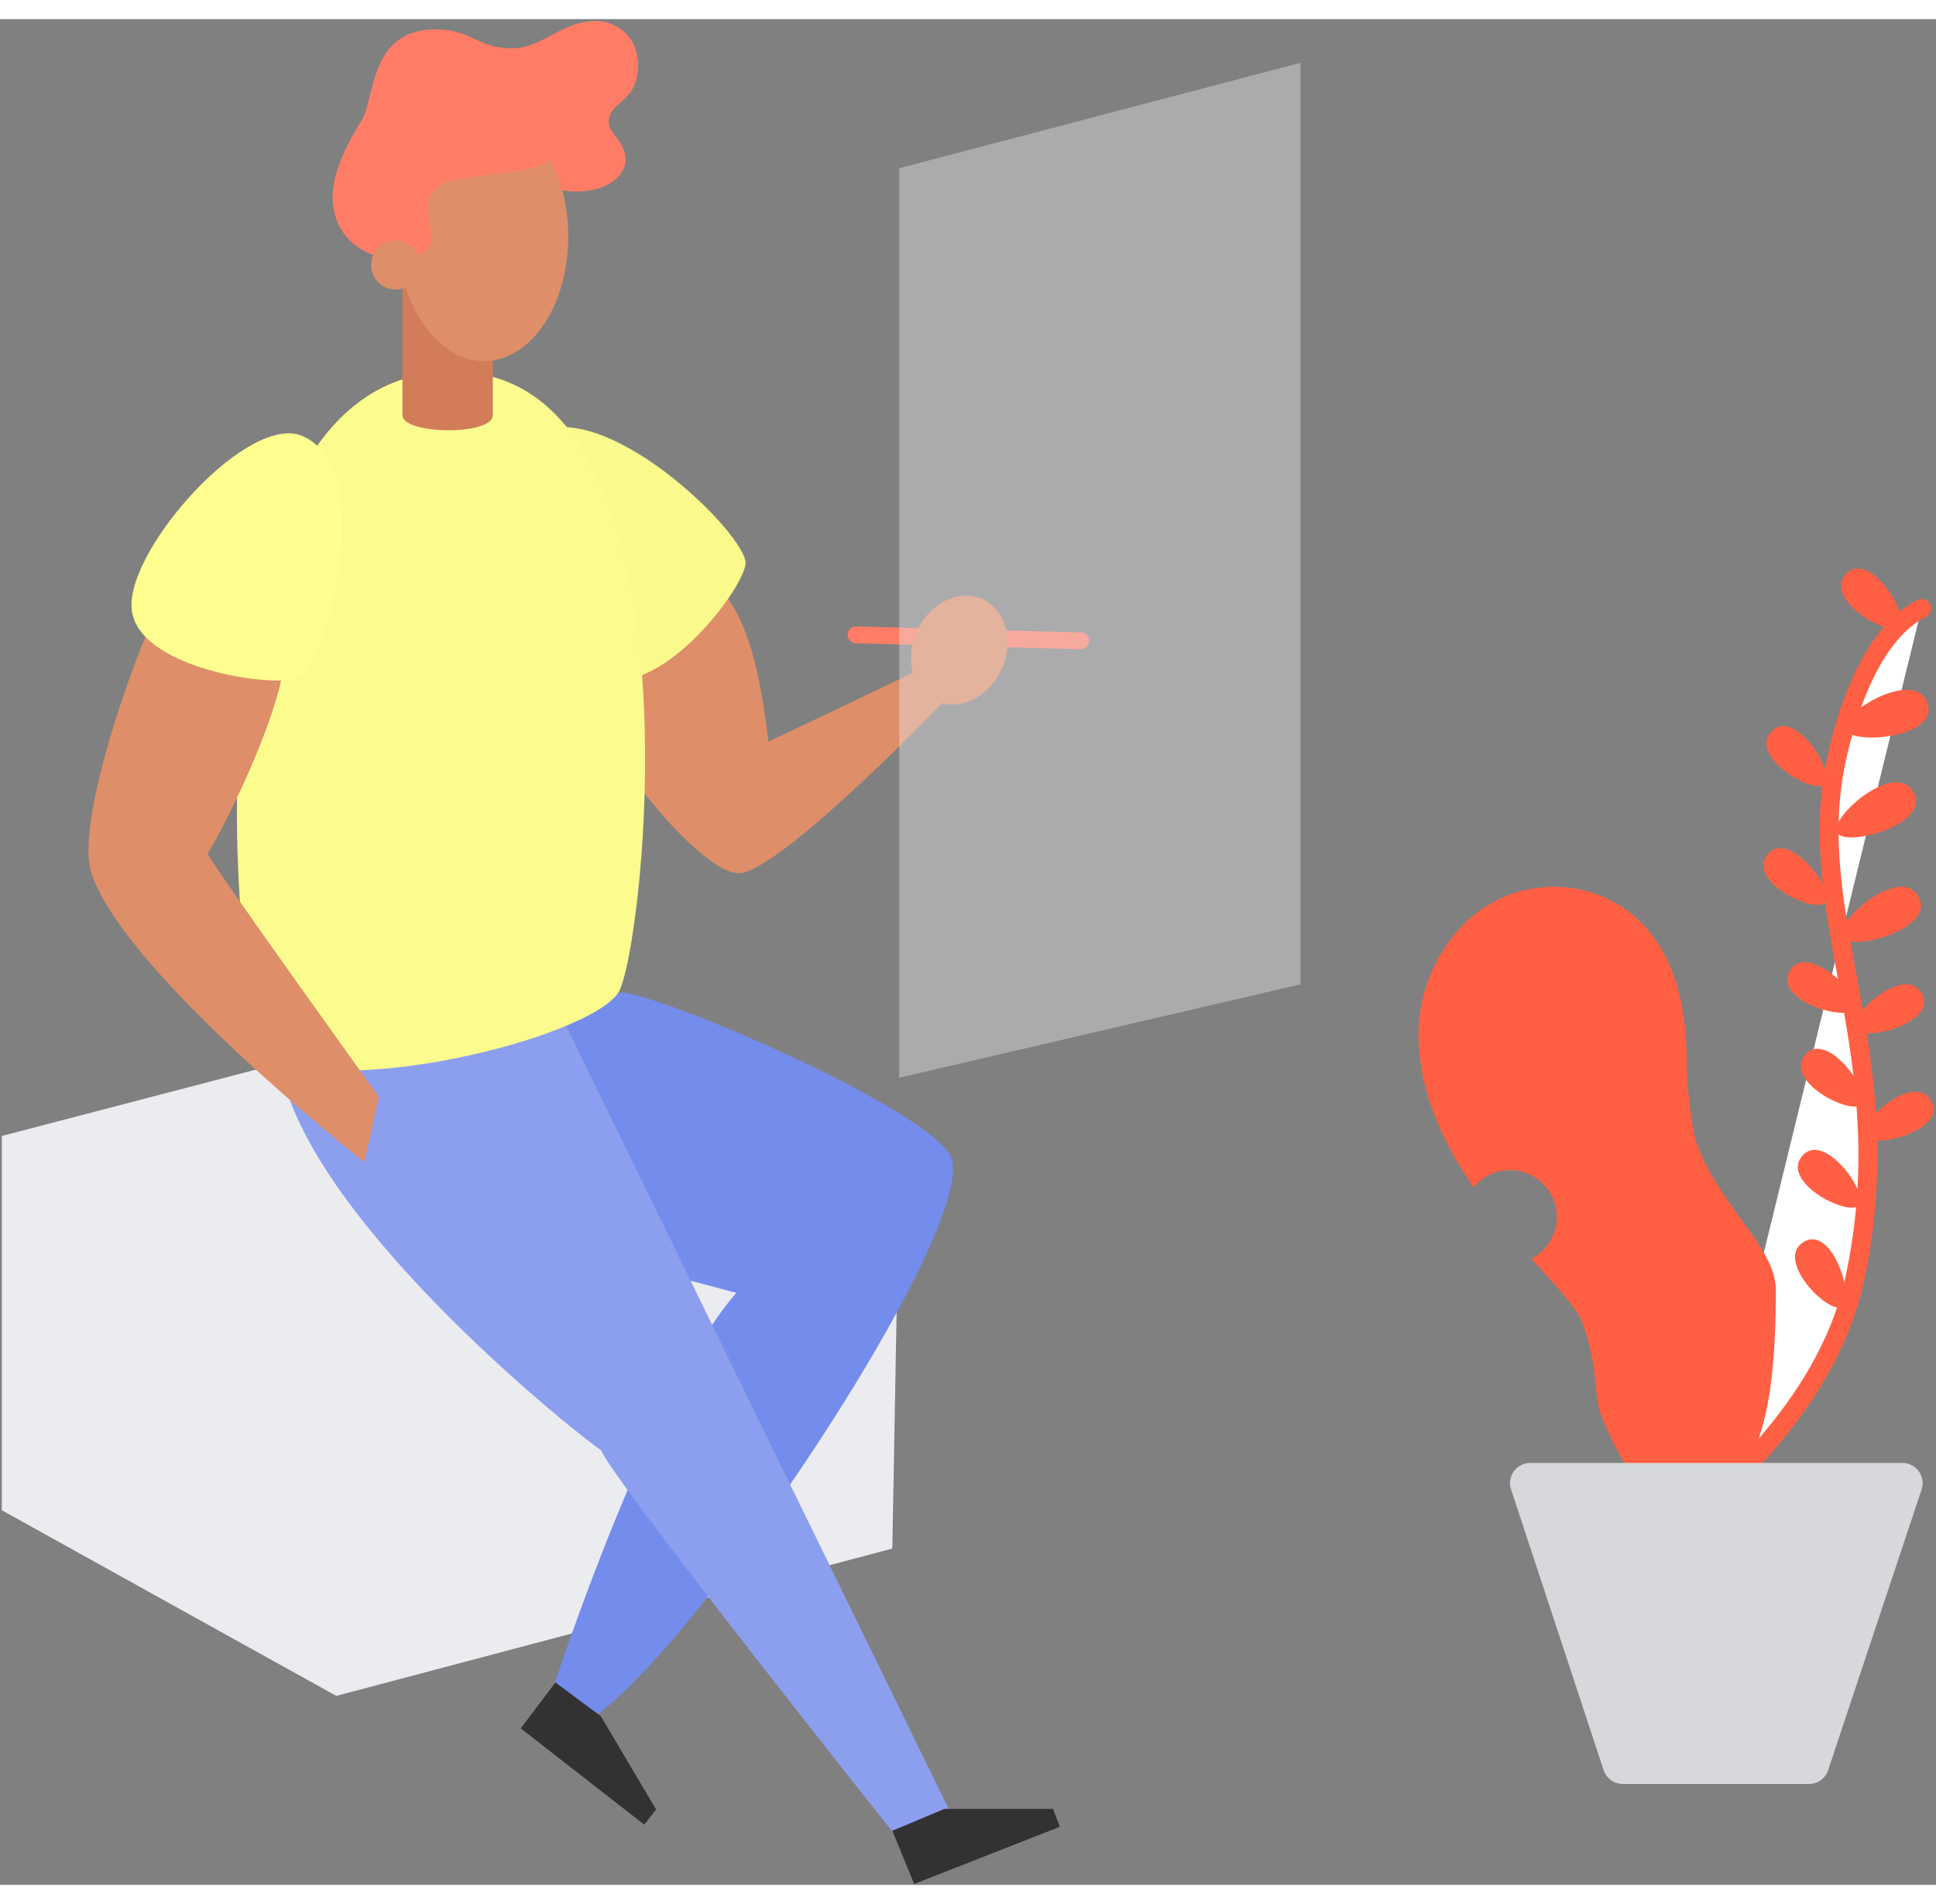 <?xml version="1.0" encoding="UTF-8"?>
<svg width="244" height="240" viewBox="0 0 249 240" version="1.1" xmlns="http://www.w3.org/2000/svg" xmlns:xlink="http://www.w3.org/1999/xlink">
    <rect x="0" y="0" width="249" height="240" fill="#808080" stroke="none"/>
    <polygon id="Path" fill="#EBECF0" fill-rule="nonzero" points="0.23 143.664 0.23 191.808 43.254 215.688 114.764 196.735 115.658 147.836 66.978 126.236"></polygon>
    <line x1="110.107" y1="79.208" x2="138.991" y2="79.969" id="Path" stroke="#FF7D66" stroke-width="2.167" stroke-linecap="round"></line>
    <path d="M79.465,125.323 C80.82,123.779 116.92,138.704 122.064,145.877 C127.208,153.05 91.457,207.223 76.908,218.018 C75.283,216.905 71.344,214.082 71.344,214.082 C71.344,214.082 83.583,176.511 94.708,163.845 C91.885,163.075 82.727,160.678 82.727,160.678 L72.685,129.256 C74.281,128.592 77.688,127.346 79.465,125.323 Z" id="Path" fill="#748CEC" fill-rule="nonzero"></path>
    <path d="M72.685,129.253 L122.064,230.332 L114.91,233.312 C114.91,233.312 78.488,187.503 77.315,184.088 C75.177,182.804 40.115,155.084 36.163,135.123 C41.772,136.112 63.288,134.086 72.685,129.253 Z" id="Path" fill="#8C9FEE" fill-rule="nonzero"></path>
    <path d="M91.07,71.978 C93.979,74.07 97.173,78.309 98.831,92.928 C101.77,91.574 118.8,83.431 118.8,83.431 C118.8,83.431 122.944,85.769 122.116,86.898 C121.287,88.028 101.393,108.526 95.515,109.807 C90.91,110.863 79.314,95.564 79.013,93.906 C78.712,92.248 84.135,74.313 84.135,74.313 L91.07,71.978 Z" id="Path" fill="#DE8E68" fill-rule="nonzero"></path>
    <ellipse id="Oval" fill="#DE8E68" fill-rule="nonzero" transform="translate(123.375, 81.165) rotate(-64.91) translate(-123.375, -81.165) " cx="123.375" cy="81.165" rx="7.208" ry="5.978"></ellipse>
    <path d="M67.991,53.775 C76.93,47.366 96.363,66.536 95.892,70.12 C95.42,73.704 84.423,87.89 77.152,84.447 C69.882,81.004 61.636,58.323 67.991,53.775 Z" id="Path" fill="#FAFA8C" fill-rule="nonzero"></path>
    <path d="M58.239,45.343 C21.92,45.343 30.154,128.693 34.312,133.411 C44.026,138.807 75.242,131.214 79.471,125.323 C82.835,120.493 91.287,45.343 58.239,45.343 Z" id="Path" fill="#FCFC8E" fill-rule="nonzero"></path>
    <path d="M21.34,73.85 C19.243,76.724 9.272,102.563 11.786,109.958 C16.218,122.961 46.841,147.004 46.841,147.004 C47.382,144.837 48.707,138.607 48.707,138.607 C48.707,138.607 27.795,109.53 26.706,107.353 C28.415,104.709 35.878,90.095 36.58,82.475 C37.281,74.855 21.34,73.85 21.34,73.85 Z" id="Path" fill="#DE8E68" fill-rule="nonzero"></path>
    <path d="M63.386,50.942 C63.386,53.613 51.757,53.456 51.757,50.942 L51.757,33.917 L63.386,33.917 L63.386,50.942 Z" id="Path" fill="#D37C59" fill-rule="nonzero"></path>
    <path d="M61.794,11.476 C67.857,11.362 72.91,18.547 73.08,27.525 C73.249,36.502 68.47,43.873 62.406,43.987 C57.926,44.072 53.998,40.172 52.184,34.508 C51.789,34.687 51.35,34.786 50.888,34.786 C49.14,34.786 47.724,33.37 47.724,31.623 C47.724,29.875 49.14,28.459 50.888,28.459 C50.972,28.459 51.055,28.462 51.137,28.468 L51.13,28.307 L51.13,28.307 L51.121,27.939 C50.951,18.961 55.73,11.591 61.794,11.476 Z" id="Combined-Shape" fill="#DE8E68" fill-rule="nonzero"></path>
    <path d="M82.06,5.927 C82.06,2.026 79.081,0.238 76.643,0.238 C72.244,0.238 69.784,3.76 65.808,3.76 C61.536,3.76 60.534,1.322 56.056,1.322 C47.404,1.322 48.29,10.234 46.505,13.04 C44.259,16.562 42.783,20.17 42.783,22.721 C42.783,27.402 45.662,29.461 47.997,30.328 C48.52,29.19 49.665,28.467 50.917,28.485 C52.169,28.503 53.293,29.257 53.783,30.409 C55.425,29.699 55.558,28.451 55.558,28.039 C55.558,26.546 53.951,23.976 56.219,21.646 C58.131,19.677 68.804,20.316 70.7,18.046 C71.42,19.13 72.127,21.381 72.325,21.995 C72.859,22.11 73.404,22.172 73.95,22.18 C78.731,22.18 80.451,19.742 80.451,18.116 C80.451,15.679 78.284,14.777 78.284,13.241 C78.268,10.521 82.06,10.86 82.06,5.927 Z" id="Path" fill="#FF7D66" fill-rule="nonzero"></path>
    <path d="M39.007,53.67 C48.872,58.172 41.688,83.466 38.365,84.761 C35.041,86.056 17.458,83.474 16.922,75.757 C16.386,68.04 32.013,50.473 39.007,53.67 Z" id="Path" fill="#FFFF8F" fill-rule="nonzero"></path>
    <polygon id="Path" fill="#323233" fill-rule="nonzero" points="114.764 233.036 121.479 230.221 135.427 230.221 136.321 232.524 117.578 239.881"></polygon>
    <polygon id="Path" fill="#323233" fill-rule="nonzero" points="71.434 213.958 77.277 218.302 84.385 230.3 82.86 232.245 66.978 219.868"></polygon>
    <polygon id="Path" fill="#EBECF0" fill-rule="nonzero" opacity="0.4" points="167.269 124.158 115.658 136.172 115.658 19.178 167.269 5.621"></polygon>
    <path d="M218.609,192.366 C218.936,190.846 234.802,179.523 238.559,162.005 C244.681,133.452 231.803,115.731 236.175,95.334 C236.988,91.479 239.967,79.409 247.14,75.817" id="Path" stroke="#FF5F42" stroke-width="2.438" fill="#FFFFFF" stroke-linecap="round"></path>
    <path d="M199.942,111.608 C205.693,111.608 216.937,115.154 216.937,134.091 C216.937,136.911 217.495,142.711 218.292,144.834 C221.315,152.885 228.417,158.037 228.404,163.493 C228.404,182.749 224.928,190.201 216.141,190.968 C212.351,191.298 209.185,187.422 206.075,179.976 C204.799,176.92 205.777,173.957 203.521,167.71 C202.857,165.841 200.189,163.048 196.963,159.451 C199.141,158.327 200.423,155.996 200.205,153.554 C199.987,151.112 198.313,149.044 195.969,148.324 C193.626,147.603 191.079,148.373 189.527,150.271 C185.621,144.631 182.435,137.957 182.435,130.448 C182.435,121.958 188.749,111.608 199.942,111.608 Z M236.874,165.633 C235.124,166.643 228.133,159.516 232.042,157.26 C235.693,155.152 238.624,164.622 236.874,165.633 Z M239.076,152.587 C237.738,154.098 228.848,149.55 231.841,146.175 C234.637,143.019 240.414,151.075 239.076,152.587 Z M248.433,139.233 C250.364,142.979 240.764,145.463 239.84,143.661 C238.916,141.86 246.363,135.223 248.433,139.233 Z M239.453,139.59 C238.115,141.102 229.224,136.556 232.218,133.178 C235.013,130.023 240.791,138.079 239.453,139.59 Z M247.224,125.418 C249.156,129.164 239.556,131.648 238.632,129.847 C237.708,128.045 245.158,121.411 247.224,125.418 Z M238.548,127.298 C237.516,129.031 227.932,126.23 230.24,122.354 C232.407,118.732 239.58,125.564 238.548,127.298 Z M246.805,112.971 C248.928,117.091 237.928,120.043 236.909,118.071 C235.891,116.099 244.537,108.561 246.805,112.971 Z M234.775,113.626 C233.477,115.173 224.468,110.871 227.369,107.415 C230.078,104.186 236.072,112.079 234.775,113.626 Z M246.163,99.535 C248.286,103.655 237.283,106.608 236.267,104.636 C235.251,102.664 243.876,95.125 246.163,99.535 Z M234.702,98.424 C233.269,99.847 224.693,94.743 227.897,91.558 C230.877,88.591 236.135,97.002 234.702,98.424 Z M247.937,88.088 C249.291,92.525 237.928,93.443 237.283,91.319 C236.638,89.195 246.496,83.342 247.937,88.088 Z M244.299,78.168 C242.866,79.59 234.282,74.476 237.494,71.301 C240.474,68.321 245.732,76.746 244.299,78.168 Z" id="Combined-Shape" fill="#FF5F42" fill-rule="nonzero"></path>
    <path d="M232.667,227.017 L208.713,227.017 C207.595,227.017 206.603,226.301 206.251,225.24 L194.346,189.126 C194.085,188.337 194.219,187.47 194.706,186.796 C195.193,186.122 195.974,185.724 196.805,185.724 L244.689,185.724 C245.522,185.724 246.304,186.124 246.791,186.8 C247.278,187.475 247.411,188.344 247.149,189.134 L235.127,225.245 C234.774,226.304 233.783,227.018 232.667,227.017 L232.667,227.017 Z" id="Path" fill="#D7D8DB" fill-rule="nonzero"></path>
</svg>

